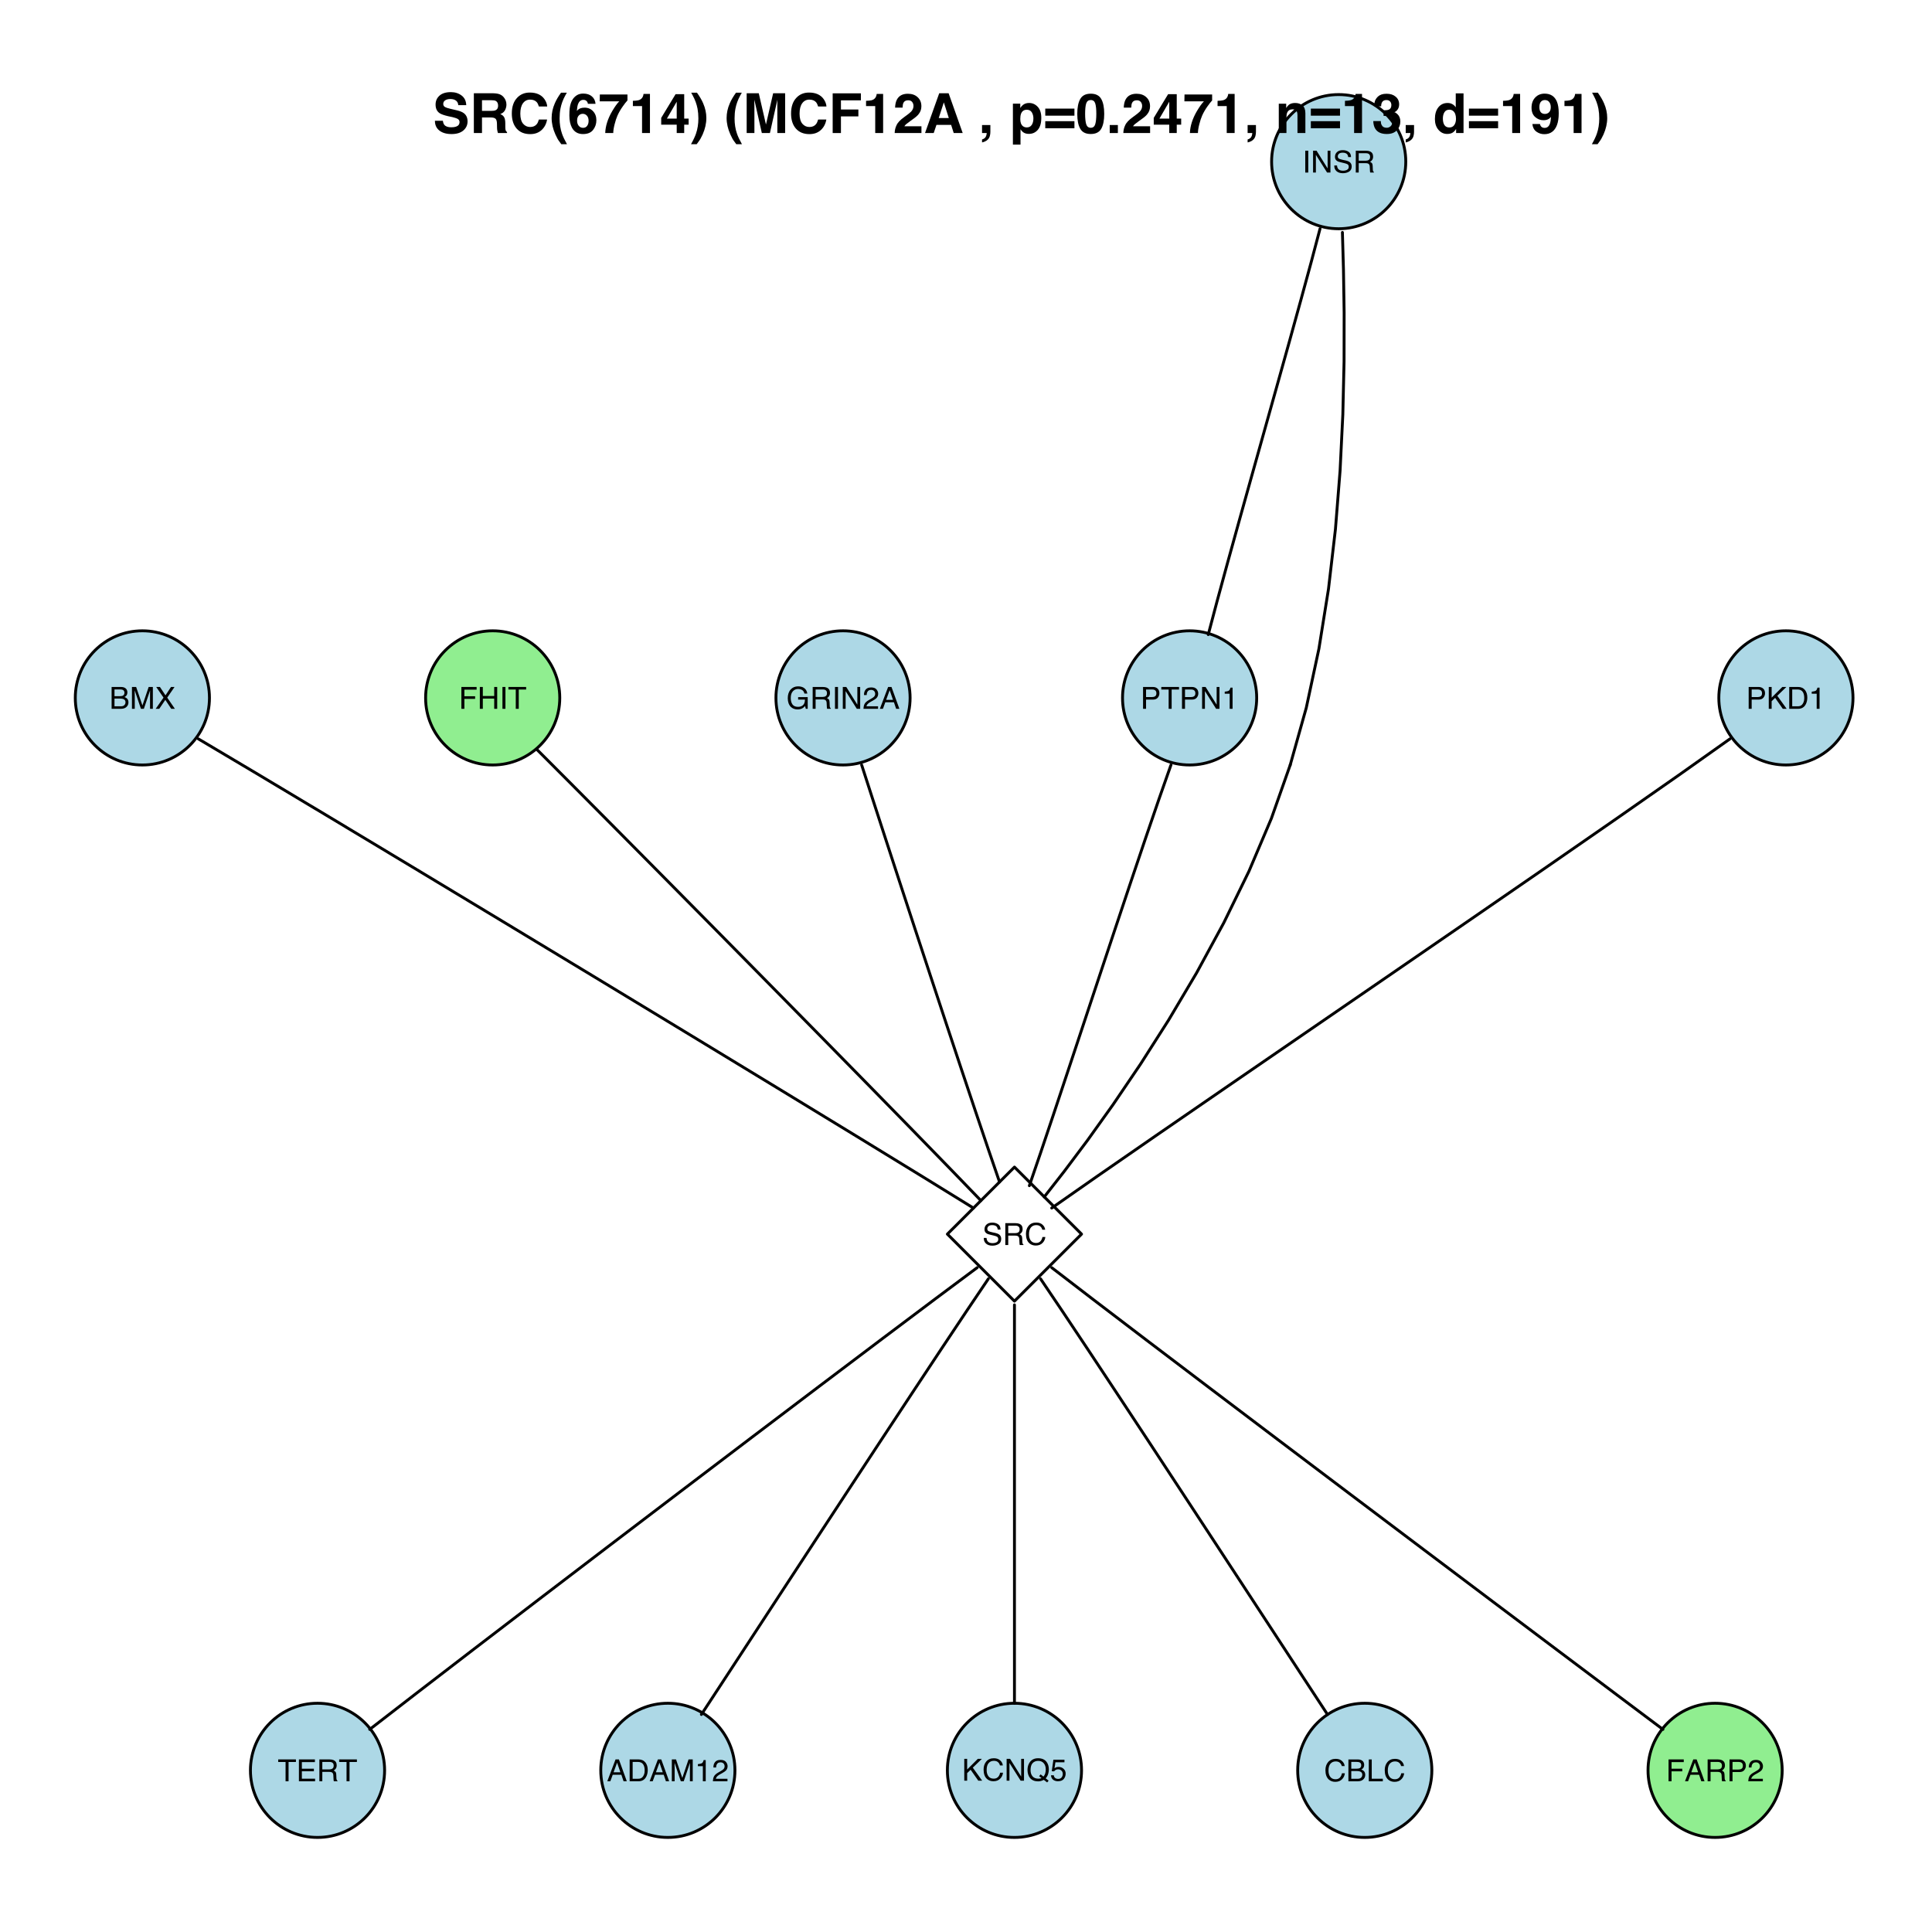 <?xml version="1.0" encoding="UTF-8"?>
<svg xmlns="http://www.w3.org/2000/svg" xmlns:xlink="http://www.w3.org/1999/xlink" width="504pt" height="504pt" viewBox="0 0 504 504" version="1.1">
<defs>
<g>
<symbol overflow="visible" id="glyph0-0">
<path style="stroke:none;" d="M 0.25 0 L 0.25 -5.703 L 4.781 -5.703 L 4.781 0 Z M 4.062 -0.719 L 4.062 -4.984 L 0.969 -4.984 L 0.969 -0.719 Z "/>
</symbol>
<symbol overflow="visible" id="glyph0-1">
<path style="stroke:none;" d="M 2.75 -3.297 C 3.07 -3.297 3.328 -3.336 3.516 -3.422 C 3.797 -3.566 3.938 -3.828 3.938 -4.203 C 3.938 -4.566 3.785 -4.816 3.484 -4.953 C 3.316 -5.023 3.062 -5.062 2.719 -5.062 L 1.344 -5.062 L 1.344 -3.297 Z M 3.016 -0.656 C 3.484 -0.656 3.816 -0.797 4.016 -1.078 C 4.148 -1.242 4.219 -1.453 4.219 -1.703 C 4.219 -2.117 4.031 -2.398 3.656 -2.547 C 3.457 -2.629 3.195 -2.672 2.875 -2.672 L 1.344 -2.672 L 1.344 -0.656 Z M 0.594 -5.703 L 3.031 -5.703 C 3.695 -5.703 4.176 -5.504 4.469 -5.109 C 4.625 -4.867 4.703 -4.598 4.703 -4.297 C 4.703 -3.93 4.602 -3.633 4.406 -3.406 C 4.301 -3.281 4.148 -3.172 3.953 -3.078 C 4.242 -2.961 4.461 -2.832 4.609 -2.688 C 4.859 -2.445 4.984 -2.109 4.984 -1.672 C 4.984 -1.297 4.867 -0.961 4.641 -0.672 C 4.297 -0.223 3.75 0 3 0 L 0.594 0 Z "/>
</symbol>
<symbol overflow="visible" id="glyph0-2">
<path style="stroke:none;" d="M 0.594 -5.703 L 1.688 -5.703 L 3.328 -0.875 L 4.953 -5.703 L 6.047 -5.703 L 6.047 0 L 5.312 0 L 5.312 -3.359 C 5.312 -3.484 5.312 -3.676 5.312 -3.938 C 5.32 -4.207 5.328 -4.5 5.328 -4.812 L 3.703 0 L 2.938 0 L 1.312 -4.812 L 1.312 -4.641 C 1.312 -4.492 1.312 -4.273 1.312 -3.984 C 1.32 -3.703 1.328 -3.492 1.328 -3.359 L 1.328 0 L 0.594 0 Z "/>
</symbol>
<symbol overflow="visible" id="glyph0-3">
<path style="stroke:none;" d="M 1.094 0 L 0.156 0 L 2.203 -2.922 L 0.297 -5.703 L 1.266 -5.703 L 2.719 -3.516 L 4.156 -5.703 L 5.078 -5.703 L 3.172 -2.922 L 5.172 0 L 4.219 0 L 2.672 -2.344 Z "/>
</symbol>
<symbol overflow="visible" id="glyph0-4">
<path style="stroke:none;" d="M 0.672 -5.703 L 4.641 -5.703 L 4.641 -5 L 1.453 -5 L 1.453 -3.281 L 4.25 -3.281 L 4.25 -2.594 L 1.453 -2.594 L 1.453 0 L 0.672 0 Z "/>
</symbol>
<symbol overflow="visible" id="glyph0-5">
<path style="stroke:none;" d="M 0.625 -5.703 L 1.406 -5.703 L 1.406 -3.344 L 4.375 -3.344 L 4.375 -5.703 L 5.156 -5.703 L 5.156 0 L 4.375 0 L 4.375 -2.672 L 1.406 -2.672 L 1.406 0 L 0.625 0 Z "/>
</symbol>
<symbol overflow="visible" id="glyph0-6">
<path style="stroke:none;" d="M 0.781 -5.703 L 1.562 -5.703 L 1.562 0 L 0.781 0 Z "/>
</symbol>
<symbol overflow="visible" id="glyph0-7">
<path style="stroke:none;" d="M 4.75 -5.703 L 4.75 -5.031 L 2.828 -5.031 L 2.828 0 L 2.047 0 L 2.047 -5.031 L 0.125 -5.031 L 0.125 -5.703 Z "/>
</symbol>
<symbol overflow="visible" id="glyph0-8">
<path style="stroke:none;" d="M 3.078 -5.859 C 3.609 -5.859 4.07 -5.754 4.469 -5.547 C 5.031 -5.242 5.375 -4.723 5.5 -3.984 L 4.734 -3.984 C 4.641 -4.398 4.445 -4.703 4.156 -4.891 C 3.863 -5.078 3.492 -5.172 3.047 -5.172 C 2.523 -5.172 2.082 -4.973 1.719 -4.578 C 1.352 -4.18 1.172 -3.594 1.172 -2.812 C 1.172 -2.133 1.316 -1.582 1.609 -1.156 C 1.91 -0.727 2.398 -0.516 3.078 -0.516 C 3.598 -0.516 4.023 -0.66 4.359 -0.953 C 4.691 -1.254 4.863 -1.738 4.875 -2.406 L 3.094 -2.406 L 3.094 -3.047 L 5.594 -3.047 L 5.594 0 L 5.094 0 L 4.906 -0.734 C 4.645 -0.441 4.414 -0.242 4.219 -0.141 C 3.875 0.055 3.441 0.156 2.922 0.156 C 2.242 0.156 1.664 -0.062 1.188 -0.5 C 0.656 -1.051 0.391 -1.805 0.391 -2.766 C 0.391 -3.723 0.645 -4.484 1.156 -5.047 C 1.656 -5.586 2.297 -5.859 3.078 -5.859 Z M 2.938 -5.859 Z "/>
</symbol>
<symbol overflow="visible" id="glyph0-9">
<path style="stroke:none;" d="M 3.266 -3.094 C 3.617 -3.094 3.898 -3.164 4.109 -3.312 C 4.328 -3.457 4.438 -3.719 4.438 -4.094 C 4.438 -4.5 4.285 -4.773 3.984 -4.922 C 3.828 -5.004 3.617 -5.047 3.359 -5.047 L 1.469 -5.047 L 1.469 -3.094 Z M 0.703 -5.703 L 3.344 -5.703 C 3.77 -5.703 4.129 -5.641 4.422 -5.516 C 4.953 -5.273 5.219 -4.828 5.219 -4.172 C 5.219 -3.828 5.145 -3.547 5 -3.328 C 4.863 -3.109 4.672 -2.93 4.422 -2.797 C 4.641 -2.711 4.805 -2.594 4.922 -2.438 C 5.035 -2.289 5.098 -2.055 5.109 -1.734 L 5.141 -0.969 C 5.141 -0.75 5.156 -0.586 5.188 -0.484 C 5.238 -0.297 5.32 -0.176 5.438 -0.125 L 5.438 0 L 4.484 0 C 4.461 -0.051 4.441 -0.113 4.422 -0.188 C 4.41 -0.27 4.398 -0.422 4.391 -0.641 L 4.344 -1.594 C 4.32 -1.969 4.18 -2.219 3.922 -2.344 C 3.773 -2.414 3.547 -2.453 3.234 -2.453 L 1.469 -2.453 L 1.469 0 L 0.703 0 Z "/>
</symbol>
<symbol overflow="visible" id="glyph0-10">
<path style="stroke:none;" d="M 0.609 -5.703 L 1.516 -5.703 L 4.406 -1.078 L 4.406 -5.703 L 5.141 -5.703 L 5.141 0 L 4.266 0 L 1.344 -4.625 L 1.344 0 L 0.609 0 Z M 2.812 -5.703 Z "/>
</symbol>
<symbol overflow="visible" id="glyph0-11">
<path style="stroke:none;" d="M 0.25 0 C 0.27 -0.477 0.363 -0.895 0.531 -1.25 C 0.707 -1.602 1.047 -1.926 1.547 -2.219 L 2.297 -2.656 C 2.629 -2.844 2.863 -3.004 3 -3.141 C 3.207 -3.359 3.312 -3.609 3.312 -3.891 C 3.312 -4.211 3.211 -4.469 3.016 -4.656 C 2.828 -4.844 2.57 -4.938 2.25 -4.938 C 1.77 -4.938 1.441 -4.754 1.266 -4.391 C 1.16 -4.203 1.102 -3.938 1.094 -3.594 L 0.391 -3.594 C 0.391 -4.07 0.477 -4.461 0.656 -4.766 C 0.957 -5.305 1.488 -5.578 2.25 -5.578 C 2.895 -5.578 3.363 -5.406 3.656 -5.062 C 3.945 -4.719 4.094 -4.336 4.094 -3.922 C 4.094 -3.473 3.938 -3.086 3.625 -2.766 C 3.438 -2.586 3.113 -2.367 2.656 -2.109 L 2.109 -1.812 C 1.859 -1.664 1.66 -1.531 1.516 -1.406 C 1.254 -1.188 1.094 -0.938 1.031 -0.656 L 4.062 -0.656 L 4.062 0 Z "/>
</symbol>
<symbol overflow="visible" id="glyph0-12">
<path style="stroke:none;" d="M 3.531 -2.344 L 2.672 -4.859 L 1.75 -2.344 Z M 2.266 -5.703 L 3.141 -5.703 L 5.203 0 L 4.359 0 L 3.781 -1.703 L 1.531 -1.703 L 0.906 0 L 0.109 0 Z M 2.656 -5.703 Z "/>
</symbol>
<symbol overflow="visible" id="glyph0-13">
<path style="stroke:none;" d="M 1.109 -1.844 C 1.129 -1.52 1.207 -1.254 1.344 -1.047 C 1.594 -0.672 2.039 -0.484 2.688 -0.484 C 2.977 -0.484 3.242 -0.523 3.484 -0.609 C 3.941 -0.766 4.172 -1.051 4.172 -1.469 C 4.172 -1.781 4.078 -2.004 3.891 -2.141 C 3.691 -2.266 3.383 -2.375 2.969 -2.469 L 2.188 -2.656 C 1.688 -2.758 1.332 -2.883 1.125 -3.031 C 0.758 -3.258 0.578 -3.613 0.578 -4.094 C 0.578 -4.602 0.754 -5.02 1.109 -5.344 C 1.461 -5.676 1.961 -5.844 2.609 -5.844 C 3.211 -5.844 3.723 -5.695 4.141 -5.406 C 4.555 -5.125 4.766 -4.664 4.766 -4.031 L 4.031 -4.031 C 4 -4.332 3.922 -4.566 3.797 -4.734 C 3.555 -5.035 3.156 -5.188 2.594 -5.188 C 2.133 -5.188 1.805 -5.086 1.609 -4.891 C 1.41 -4.703 1.312 -4.477 1.312 -4.219 C 1.312 -3.945 1.426 -3.742 1.656 -3.609 C 1.812 -3.523 2.156 -3.422 2.688 -3.297 L 3.5 -3.125 C 3.883 -3.031 4.18 -2.906 4.391 -2.75 C 4.754 -2.488 4.938 -2.102 4.938 -1.594 C 4.938 -0.969 4.703 -0.516 4.234 -0.234 C 3.773 0.035 3.242 0.172 2.641 0.172 C 1.93 0.172 1.375 -0.008 0.969 -0.375 C 0.57 -0.738 0.379 -1.227 0.391 -1.844 Z M 2.672 -5.859 Z "/>
</symbol>
<symbol overflow="visible" id="glyph0-14">
<path style="stroke:none;" d="M 0.672 -5.703 L 3.25 -5.703 C 3.75 -5.703 4.156 -5.555 4.469 -5.266 C 4.781 -4.984 4.938 -4.582 4.938 -4.062 C 4.938 -3.625 4.797 -3.238 4.516 -2.906 C 4.242 -2.57 3.82 -2.406 3.25 -2.406 L 1.453 -2.406 L 1.453 0 L 0.672 0 Z M 4.156 -4.062 C 4.156 -4.477 4 -4.766 3.688 -4.922 C 3.52 -5.004 3.285 -5.047 2.984 -5.047 L 1.453 -5.047 L 1.453 -3.062 L 2.984 -3.062 C 3.336 -3.062 3.617 -3.133 3.828 -3.281 C 4.047 -3.426 4.156 -3.688 4.156 -4.062 Z "/>
</symbol>
<symbol overflow="visible" id="glyph0-15">
<path style="stroke:none;" d="M 0.609 -5.703 L 1.359 -5.703 L 1.359 -2.922 L 4.141 -5.703 L 5.203 -5.703 L 2.828 -3.406 L 5.281 0 L 4.266 0 L 2.266 -2.859 L 1.359 -1.984 L 1.359 0 L 0.609 0 Z "/>
</symbol>
<symbol overflow="visible" id="glyph0-16">
<path style="stroke:none;" d="M 2.797 -0.656 C 3.055 -0.656 3.27 -0.68 3.438 -0.734 C 3.738 -0.836 3.984 -1.035 4.172 -1.328 C 4.328 -1.555 4.441 -1.848 4.516 -2.203 C 4.547 -2.422 4.562 -2.625 4.562 -2.812 C 4.562 -3.52 4.422 -4.066 4.141 -4.453 C 3.859 -4.848 3.406 -5.047 2.781 -5.047 L 1.422 -5.047 L 1.422 -0.656 Z M 0.641 -5.703 L 2.953 -5.703 C 3.734 -5.703 4.344 -5.426 4.781 -4.875 C 5.164 -4.363 5.359 -3.719 5.359 -2.938 C 5.359 -2.332 5.242 -1.785 5.016 -1.297 C 4.609 -0.43 3.914 0 2.938 0 L 0.641 0 Z "/>
</symbol>
<symbol overflow="visible" id="glyph0-17">
<path style="stroke:none;" d="M 0.766 -3.938 L 0.766 -4.469 C 1.266 -4.52 1.613 -4.602 1.812 -4.719 C 2.008 -4.832 2.16 -5.102 2.266 -5.531 L 2.812 -5.531 L 2.812 0 L 2.062 0 L 2.062 -3.938 Z "/>
</symbol>
<symbol overflow="visible" id="glyph0-18">
<path style="stroke:none;" d="M 3.016 -5.859 C 3.734 -5.859 4.289 -5.664 4.688 -5.281 C 5.094 -4.906 5.316 -4.473 5.359 -3.984 L 4.609 -3.984 C 4.516 -4.359 4.336 -4.648 4.078 -4.859 C 3.828 -5.078 3.473 -5.188 3.016 -5.188 C 2.453 -5.188 2 -4.988 1.656 -4.594 C 1.312 -4.195 1.141 -3.594 1.141 -2.781 C 1.141 -2.113 1.297 -1.57 1.609 -1.156 C 1.922 -0.738 2.383 -0.531 3 -0.531 C 3.57 -0.531 4.004 -0.75 4.297 -1.188 C 4.461 -1.414 4.582 -1.719 4.656 -2.094 L 5.406 -2.094 C 5.344 -1.5 5.117 -1 4.734 -0.594 C 4.285 -0.102 3.676 0.141 2.906 0.141 C 2.25 0.141 1.691 -0.055 1.234 -0.453 C 0.641 -0.984 0.344 -1.801 0.344 -2.906 C 0.344 -3.75 0.566 -4.441 1.016 -4.984 C 1.492 -5.566 2.16 -5.859 3.016 -5.859 Z M 2.859 -5.859 Z "/>
</symbol>
<symbol overflow="visible" id="glyph0-19">
<path style="stroke:none;" d="M 0.672 -5.703 L 4.844 -5.703 L 4.844 -5 L 1.438 -5 L 1.438 -3.281 L 4.578 -3.281 L 4.578 -2.609 L 1.438 -2.609 L 1.438 -0.672 L 4.891 -0.672 L 4.891 0 L 0.672 0 Z M 2.781 -5.703 Z "/>
</symbol>
<symbol overflow="visible" id="glyph0-20">
<path style="stroke:none;" d="M 5.828 -0.016 L 5.438 0.453 L 4.562 -0.219 C 4.344 -0.102 4.109 -0.008 3.859 0.062 C 3.617 0.133 3.352 0.172 3.062 0.172 C 2.176 0.172 1.477 -0.117 0.969 -0.703 C 0.531 -1.266 0.312 -1.973 0.312 -2.828 C 0.312 -3.598 0.504 -4.254 0.891 -4.797 C 1.379 -5.504 2.102 -5.859 3.062 -5.859 C 4.07 -5.859 4.816 -5.535 5.297 -4.891 C 5.68 -4.379 5.875 -3.734 5.875 -2.953 C 5.875 -2.586 5.828 -2.234 5.734 -1.891 C 5.598 -1.367 5.367 -0.945 5.047 -0.625 Z M 3.156 -0.531 C 3.312 -0.531 3.457 -0.539 3.594 -0.562 C 3.738 -0.582 3.863 -0.625 3.969 -0.688 L 3.344 -1.172 L 3.734 -1.656 L 4.469 -1.078 C 4.707 -1.348 4.867 -1.648 4.953 -1.984 C 5.035 -2.316 5.078 -2.633 5.078 -2.938 C 5.078 -3.613 4.898 -4.156 4.547 -4.562 C 4.203 -4.969 3.723 -5.172 3.109 -5.172 C 2.492 -5.172 2.004 -4.973 1.641 -4.578 C 1.285 -4.191 1.109 -3.586 1.109 -2.766 C 1.109 -2.086 1.281 -1.547 1.625 -1.141 C 1.969 -0.734 2.477 -0.531 3.156 -0.531 Z "/>
</symbol>
<symbol overflow="visible" id="glyph0-21">
<path style="stroke:none;" d="M 0.984 -1.422 C 1.023 -1.016 1.207 -0.738 1.531 -0.594 C 1.695 -0.508 1.891 -0.469 2.109 -0.469 C 2.523 -0.469 2.832 -0.598 3.031 -0.859 C 3.227 -1.129 3.328 -1.426 3.328 -1.75 C 3.328 -2.133 3.207 -2.43 2.969 -2.641 C 2.738 -2.859 2.457 -2.969 2.125 -2.969 C 1.883 -2.969 1.676 -2.922 1.5 -2.828 C 1.332 -2.734 1.188 -2.602 1.062 -2.438 L 0.453 -2.469 L 0.875 -5.469 L 3.766 -5.469 L 3.766 -4.797 L 1.406 -4.797 L 1.172 -3.25 C 1.297 -3.344 1.414 -3.414 1.531 -3.469 C 1.738 -3.551 1.977 -3.594 2.25 -3.594 C 2.758 -3.594 3.191 -3.426 3.547 -3.094 C 3.898 -2.77 4.078 -2.359 4.078 -1.859 C 4.078 -1.328 3.914 -0.859 3.594 -0.453 C 3.27 -0.055 2.754 0.141 2.047 0.141 C 1.586 0.141 1.18 0.016 0.828 -0.234 C 0.484 -0.492 0.289 -0.891 0.25 -1.422 Z "/>
</symbol>
<symbol overflow="visible" id="glyph0-22">
<path style="stroke:none;" d="M 0.609 -5.703 L 1.375 -5.703 L 1.375 -0.672 L 4.266 -0.672 L 4.266 0 L 0.609 0 Z "/>
</symbol>
<symbol overflow="visible" id="glyph1-0">
<path style="stroke:none;" d="M 1.078 0 L 1.078 -10.375 L 9.438 -10.375 L 9.438 0 Z M 8.141 -1.297 L 8.141 -9.078 L 2.375 -9.078 L 2.375 -1.297 Z "/>
</symbol>
<symbol overflow="visible" id="glyph1-1">
<path style="stroke:none;" d="M 2.672 -3.203 C 2.734 -2.723 2.859 -2.367 3.047 -2.141 C 3.398 -1.711 4.004 -1.5 4.859 -1.5 C 5.367 -1.5 5.785 -1.555 6.109 -1.672 C 6.711 -1.879 7.016 -2.281 7.016 -2.875 C 7.016 -3.219 6.863 -3.484 6.562 -3.672 C 6.258 -3.848 5.789 -4.008 5.156 -4.156 L 4.047 -4.391 C 2.973 -4.641 2.227 -4.906 1.812 -5.188 C 1.113 -5.664 0.766 -6.414 0.766 -7.438 C 0.766 -8.363 1.102 -9.133 1.781 -9.75 C 2.457 -10.363 3.445 -10.672 4.75 -10.672 C 5.844 -10.672 6.773 -10.379 7.547 -9.797 C 8.316 -9.223 8.723 -8.383 8.766 -7.281 L 6.688 -7.281 C 6.645 -7.906 6.367 -8.348 5.859 -8.609 C 5.523 -8.785 5.109 -8.875 4.609 -8.875 C 4.047 -8.875 3.598 -8.758 3.266 -8.531 C 2.93 -8.301 2.766 -7.988 2.766 -7.594 C 2.766 -7.219 2.93 -6.941 3.266 -6.766 C 3.473 -6.641 3.922 -6.492 4.609 -6.328 L 6.406 -5.906 C 7.188 -5.719 7.773 -5.469 8.172 -5.156 C 8.797 -4.664 9.109 -3.957 9.109 -3.031 C 9.109 -2.082 8.742 -1.297 8.016 -0.672 C 7.285 -0.047 6.258 0.266 4.938 0.266 C 3.594 0.266 2.531 -0.039 1.75 -0.656 C 0.977 -1.27 0.594 -2.117 0.594 -3.203 Z M 4.766 -10.688 Z "/>
</symbol>
<symbol overflow="visible" id="glyph1-2">
<path style="stroke:none;" d="M 3.266 -8.562 L 3.266 -5.781 L 5.719 -5.781 C 6.207 -5.781 6.57 -5.836 6.812 -5.953 C 7.25 -6.148 7.469 -6.539 7.469 -7.125 C 7.469 -7.75 7.258 -8.172 6.844 -8.391 C 6.602 -8.504 6.25 -8.562 5.781 -8.562 Z M 6.234 -10.375 C 6.961 -10.352 7.52 -10.258 7.906 -10.094 C 8.301 -9.938 8.633 -9.695 8.906 -9.375 C 9.133 -9.113 9.312 -8.82 9.438 -8.5 C 9.57 -8.188 9.641 -7.828 9.641 -7.422 C 9.641 -6.922 9.516 -6.43 9.266 -5.953 C 9.016 -5.484 8.602 -5.148 8.031 -4.953 C 8.508 -4.754 8.848 -4.477 9.047 -4.125 C 9.242 -3.781 9.344 -3.242 9.344 -2.516 L 9.344 -1.812 C 9.344 -1.344 9.363 -1.02 9.406 -0.844 C 9.457 -0.582 9.586 -0.391 9.797 -0.266 L 9.797 0 L 7.422 0 C 7.348 -0.227 7.301 -0.414 7.281 -0.562 C 7.219 -0.844 7.188 -1.141 7.188 -1.453 L 7.172 -2.406 C 7.16 -3.07 7.035 -3.516 6.797 -3.734 C 6.566 -3.953 6.133 -4.062 5.5 -4.062 L 3.266 -4.062 L 3.266 0 L 1.141 0 L 1.141 -10.375 Z "/>
</symbol>
<symbol overflow="visible" id="glyph1-3">
<path style="stroke:none;" d="M 0.641 -5.094 C 0.641 -6.906 1.129 -8.301 2.109 -9.281 C 2.953 -10.133 4.023 -10.562 5.328 -10.562 C 7.066 -10.562 8.344 -9.988 9.156 -8.844 C 9.594 -8.207 9.832 -7.566 9.875 -6.922 L 7.703 -6.922 C 7.555 -7.41 7.375 -7.785 7.156 -8.047 C 6.758 -8.492 6.176 -8.719 5.406 -8.719 C 4.625 -8.719 4.004 -8.398 3.547 -7.766 C 3.086 -7.129 2.859 -6.227 2.859 -5.062 C 2.859 -3.895 3.098 -3.02 3.578 -2.438 C 4.066 -1.863 4.68 -1.578 5.422 -1.578 C 6.18 -1.578 6.758 -1.828 7.156 -2.328 C 7.375 -2.598 7.555 -3 7.703 -3.531 L 9.844 -3.531 C 9.656 -2.406 9.176 -1.488 8.406 -0.781 C 7.633 -0.07 6.645 0.281 5.438 0.281 C 3.945 0.281 2.773 -0.191 1.922 -1.141 C 1.066 -2.109 0.641 -3.426 0.641 -5.094 Z M 5.266 -10.688 Z "/>
</symbol>
<symbol overflow="visible" id="glyph1-4">
<path style="stroke:none;" d="M 1.453 -7.75 C 1.816 -8.613 2.359 -9.539 3.078 -10.531 L 4.594 -10.531 L 4.156 -9.75 C 3.562 -8.664 3.148 -7.531 2.922 -6.344 C 2.773 -5.562 2.703 -4.711 2.703 -3.797 C 2.703 -2.359 2.91 -1.039 3.328 0.156 C 3.566 0.875 4 1.789 4.625 2.906 L 3.141 2.906 L 2.641 2.219 C 2.316 1.812 1.973 1.195 1.609 0.375 C 0.953 -1.082 0.625 -2.516 0.625 -3.922 C 0.625 -5.211 0.898 -6.488 1.453 -7.75 Z "/>
</symbol>
<symbol overflow="visible" id="glyph1-5">
<path style="stroke:none;" d="M 2.469 -3.234 C 2.469 -2.68 2.613 -2.227 2.906 -1.875 C 3.195 -1.531 3.57 -1.359 4.031 -1.359 C 4.477 -1.359 4.828 -1.523 5.078 -1.859 C 5.336 -2.203 5.469 -2.641 5.469 -3.172 C 5.469 -3.766 5.32 -4.219 5.031 -4.531 C 4.738 -4.852 4.379 -5.016 3.953 -5.016 C 3.617 -5.016 3.316 -4.91 3.047 -4.703 C 2.66 -4.398 2.469 -3.91 2.469 -3.234 Z M 5.281 -7.625 C 5.281 -7.789 5.219 -7.973 5.094 -8.172 C 4.875 -8.492 4.547 -8.656 4.109 -8.656 C 3.461 -8.656 3 -8.289 2.719 -7.562 C 2.57 -7.156 2.469 -6.555 2.406 -5.766 C 2.656 -6.066 2.941 -6.285 3.266 -6.422 C 3.598 -6.555 3.977 -6.625 4.406 -6.625 C 5.312 -6.625 6.051 -6.316 6.625 -5.703 C 7.207 -5.086 7.5 -4.301 7.5 -3.344 C 7.5 -2.383 7.211 -1.539 6.641 -0.812 C 6.078 -0.094 5.195 0.266 4 0.266 C 2.719 0.266 1.77 -0.27 1.156 -1.344 C 0.688 -2.188 0.453 -3.27 0.453 -4.594 C 0.453 -5.375 0.484 -6.008 0.547 -6.5 C 0.66 -7.363 0.891 -8.082 1.234 -8.656 C 1.523 -9.145 1.906 -9.539 2.375 -9.844 C 2.844 -10.145 3.406 -10.297 4.062 -10.297 C 5.008 -10.297 5.766 -10.051 6.328 -9.562 C 6.891 -9.082 7.207 -8.438 7.281 -7.625 Z "/>
</symbol>
<symbol overflow="visible" id="glyph1-6">
<path style="stroke:none;" d="M 7.594 -8.5 C 7.289 -8.195 6.875 -7.664 6.344 -6.906 C 5.812 -6.156 5.363 -5.379 5 -4.578 C 4.719 -3.941 4.461 -3.164 4.234 -2.25 C 4.004 -1.332 3.891 -0.582 3.891 0 L 1.797 0 C 1.859 -1.832 2.461 -3.734 3.609 -5.703 C 4.336 -6.93 4.953 -7.785 5.453 -8.266 L 0.359 -8.266 L 0.391 -10.062 L 7.594 -10.062 Z "/>
</symbol>
<symbol overflow="visible" id="glyph1-7">
<path style="stroke:none;" d="M 1 -7.031 L 1 -8.406 C 1.633 -8.426 2.078 -8.469 2.328 -8.531 C 2.734 -8.613 3.062 -8.789 3.312 -9.062 C 3.488 -9.238 3.617 -9.484 3.703 -9.797 C 3.754 -9.973 3.781 -10.109 3.781 -10.203 L 5.453 -10.203 L 5.453 0 L 3.391 0 L 3.391 -7.031 Z "/>
</symbol>
<symbol overflow="visible" id="glyph1-8">
<path style="stroke:none;" d="M 7.531 -2.188 L 6.375 -2.188 L 6.375 0 L 4.422 0 L 4.422 -2.188 L 0.375 -2.188 L 0.375 -3.953 L 4.125 -10.141 L 6.375 -10.141 L 6.375 -3.766 L 7.531 -3.766 Z M 4.422 -3.766 L 4.422 -8.172 L 1.859 -3.766 Z "/>
</symbol>
<symbol overflow="visible" id="glyph1-9">
<path style="stroke:none;" d="M 1.688 -10.531 C 2.406 -9.539 2.945 -8.613 3.312 -7.75 C 3.863 -6.488 4.141 -5.211 4.141 -3.922 C 4.141 -2.516 3.816 -1.082 3.172 0.375 C 2.797 1.195 2.445 1.812 2.125 2.219 L 1.625 2.906 L 0.141 2.906 C 0.766 1.789 1.195 0.875 1.438 0.156 C 1.852 -1.039 2.062 -2.359 2.062 -3.797 C 2.062 -4.711 1.988 -5.562 1.844 -6.344 C 1.613 -7.531 1.203 -8.664 0.609 -9.75 L 0.188 -10.531 Z "/>
</symbol>
<symbol overflow="visible" id="glyph1-10">
<path style="stroke:none;" d=""/>
</symbol>
<symbol overflow="visible" id="glyph1-11">
<path style="stroke:none;" d="M 7.969 -10.375 L 11.094 -10.375 L 11.094 0 L 9.062 0 L 9.062 -7.016 C 9.062 -7.211 9.062 -7.492 9.062 -7.859 C 9.07 -8.223 9.078 -8.504 9.078 -8.703 L 7.125 0 L 5.016 0 L 3.062 -8.703 C 3.062 -8.504 3.062 -8.223 3.062 -7.859 C 3.07 -7.492 3.078 -7.211 3.078 -7.016 L 3.078 0 L 1.062 0 L 1.062 -10.375 L 4.219 -10.375 L 6.094 -2.219 Z "/>
</symbol>
<symbol overflow="visible" id="glyph1-12">
<path style="stroke:none;" d="M 1.094 -10.359 L 8.453 -10.359 L 8.453 -8.531 L 3.25 -8.531 L 3.25 -6.141 L 7.797 -6.141 L 7.797 -4.344 L 3.25 -4.344 L 3.25 0 L 1.094 0 Z "/>
</symbol>
<symbol overflow="visible" id="glyph1-13">
<path style="stroke:none;" d="M 0.453 0 C 0.473 -0.727 0.629 -1.395 0.922 -2 C 1.203 -2.688 1.879 -3.41 2.953 -4.172 C 3.867 -4.828 4.461 -5.297 4.734 -5.578 C 5.148 -6.023 5.359 -6.516 5.359 -7.047 C 5.359 -7.484 5.238 -7.844 5 -8.125 C 4.77 -8.406 4.43 -8.547 3.984 -8.547 C 3.367 -8.547 2.953 -8.32 2.734 -7.875 C 2.609 -7.613 2.535 -7.195 2.516 -6.625 L 0.562 -6.625 C 0.594 -7.488 0.75 -8.188 1.031 -8.719 C 1.57 -9.738 2.523 -10.25 3.891 -10.25 C 4.961 -10.25 5.816 -9.945 6.453 -9.344 C 7.098 -8.75 7.422 -7.961 7.422 -6.984 C 7.422 -6.223 7.191 -5.551 6.734 -4.969 C 6.441 -4.57 5.957 -4.141 5.281 -3.672 L 4.484 -3.094 C 3.984 -2.738 3.641 -2.477 3.453 -2.312 C 3.266 -2.156 3.109 -1.973 2.984 -1.766 L 7.438 -1.766 L 7.438 0 Z "/>
</symbol>
<symbol overflow="visible" id="glyph1-14">
<path style="stroke:none;" d="M 3.938 -3.922 L 6.562 -3.922 L 5.266 -8 Z M 4.062 -10.375 L 6.516 -10.375 L 10.188 0 L 7.844 0 L 7.172 -2.125 L 3.344 -2.125 L 2.625 0 L 0.359 0 Z M 5.281 -10.375 Z "/>
</symbol>
<symbol overflow="visible" id="glyph1-15">
<path style="stroke:none;" d="M 0.828 1.672 C 1.234 1.555 1.531 1.363 1.719 1.094 C 1.906 0.832 2.016 0.469 2.047 0 L 0.828 0 L 0.828 -2.094 L 3 -2.094 L 3 -0.281 C 3 0.039 2.957 0.375 2.875 0.719 C 2.789 1.062 2.633 1.363 2.406 1.625 C 2.156 1.895 1.859 2.098 1.516 2.234 C 1.18 2.367 0.953 2.438 0.828 2.438 Z "/>
</symbol>
<symbol overflow="visible" id="glyph1-16">
<path style="stroke:none;" d="M 6.219 -3.828 C 6.219 -4.422 6.082 -4.941 5.812 -5.391 C 5.539 -5.848 5.102 -6.078 4.5 -6.078 C 3.77 -6.078 3.27 -5.734 3 -5.047 C 2.863 -4.68 2.797 -4.219 2.797 -3.656 C 2.797 -2.77 3.031 -2.145 3.5 -1.781 C 3.781 -1.57 4.113 -1.469 4.5 -1.469 C 5.062 -1.469 5.488 -1.68 5.781 -2.109 C 6.07 -2.535 6.219 -3.109 6.219 -3.828 Z M 5.078 -7.844 C 5.973 -7.844 6.727 -7.508 7.344 -6.844 C 7.969 -6.188 8.281 -5.219 8.281 -3.938 C 8.281 -2.582 7.977 -1.551 7.375 -0.844 C 6.77 -0.133 5.988 0.219 5.031 0.219 C 4.414 0.219 3.91 0.066 3.516 -0.234 C 3.285 -0.41 3.066 -0.66 2.859 -0.984 L 2.859 3.016 L 0.875 3.016 L 0.875 -7.672 L 2.797 -7.672 L 2.797 -6.531 C 3.016 -6.863 3.242 -7.129 3.484 -7.328 C 3.93 -7.672 4.461 -7.844 5.078 -7.844 Z "/>
</symbol>
<symbol overflow="visible" id="glyph1-17">
<path style="stroke:none;" d="M 8.125 -6.375 L 8.125 -4.531 L 0.516 -4.531 L 0.516 -6.375 Z M 8.125 -3.094 L 8.125 -1.25 L 0.516 -1.25 L 0.516 -3.094 Z "/>
</symbol>
<symbol overflow="visible" id="glyph1-18">
<path style="stroke:none;" d="M 2.5 -5 C 2.5 -3.832 2.594 -2.938 2.781 -2.312 C 2.977 -1.688 3.375 -1.375 3.969 -1.375 C 4.562 -1.375 4.953 -1.688 5.141 -2.312 C 5.328 -2.938 5.422 -3.832 5.422 -5 C 5.422 -6.227 5.328 -7.133 5.141 -7.719 C 4.953 -8.312 4.562 -8.609 3.969 -8.609 C 3.375 -8.609 2.977 -8.312 2.781 -7.719 C 2.594 -7.133 2.5 -6.227 2.5 -5 Z M 3.969 -10.266 C 5.27 -10.266 6.18 -9.805 6.703 -8.891 C 7.223 -7.984 7.484 -6.688 7.484 -5 C 7.484 -3.312 7.223 -2.016 6.703 -1.109 C 6.18 -0.203 5.27 0.25 3.969 0.25 C 2.664 0.25 1.754 -0.203 1.234 -1.109 C 0.711 -2.016 0.453 -3.312 0.453 -5 C 0.453 -6.688 0.711 -7.984 1.234 -8.891 C 1.754 -9.805 2.664 -10.266 3.969 -10.266 Z "/>
</symbol>
<symbol overflow="visible" id="glyph1-19">
<path style="stroke:none;" d="M 0.906 -2.094 L 3.031 -2.094 L 3.031 0 L 0.906 0 Z "/>
</symbol>
<symbol overflow="visible" id="glyph1-20">
<path style="stroke:none;" d="M 5.188 -7.844 C 5.977 -7.844 6.625 -7.633 7.125 -7.219 C 7.633 -6.812 7.891 -6.125 7.891 -5.156 L 7.891 0 L 5.828 0 L 5.828 -4.656 C 5.828 -5.062 5.773 -5.375 5.672 -5.594 C 5.473 -5.988 5.098 -6.188 4.547 -6.188 C 3.867 -6.188 3.398 -5.895 3.141 -5.312 C 3.016 -5.008 2.953 -4.625 2.953 -4.156 L 2.953 0 L 0.953 0 L 0.953 -7.656 L 2.891 -7.656 L 2.891 -6.531 C 3.141 -6.926 3.379 -7.211 3.609 -7.391 C 4.023 -7.691 4.551 -7.844 5.188 -7.844 Z M 4.453 -7.875 Z "/>
</symbol>
<symbol overflow="visible" id="glyph1-21">
<path style="stroke:none;" d="M 2.344 -3.125 C 2.344 -2.719 2.41 -2.383 2.547 -2.125 C 2.785 -1.625 3.227 -1.375 3.875 -1.375 C 4.27 -1.375 4.613 -1.508 4.906 -1.781 C 5.195 -2.051 5.344 -2.441 5.344 -2.953 C 5.344 -3.617 5.07 -4.066 4.531 -4.297 C 4.219 -4.422 3.727 -4.484 3.062 -4.484 L 3.062 -5.922 C 3.719 -5.93 4.176 -5.992 4.438 -6.109 C 4.875 -6.305 5.094 -6.703 5.094 -7.297 C 5.094 -7.691 4.977 -8.008 4.75 -8.25 C 4.531 -8.488 4.211 -8.609 3.797 -8.609 C 3.328 -8.609 2.977 -8.457 2.75 -8.156 C 2.531 -7.863 2.426 -7.469 2.438 -6.969 L 0.562 -6.969 C 0.582 -7.469 0.672 -7.945 0.828 -8.406 C 0.984 -8.801 1.238 -9.172 1.594 -9.516 C 1.852 -9.754 2.164 -9.938 2.531 -10.062 C 2.895 -10.188 3.336 -10.25 3.859 -10.25 C 4.836 -10.25 5.625 -9.992 6.219 -9.484 C 6.82 -8.984 7.125 -8.312 7.125 -7.469 C 7.125 -6.863 6.941 -6.352 6.578 -5.938 C 6.359 -5.688 6.125 -5.516 5.875 -5.422 C 6.062 -5.422 6.328 -5.258 6.672 -4.938 C 7.18 -4.469 7.438 -3.82 7.438 -3 C 7.438 -2.133 7.133 -1.375 6.531 -0.719 C 5.938 -0.07 5.055 0.25 3.891 0.25 C 2.441 0.25 1.438 -0.219 0.875 -1.156 C 0.57 -1.656 0.406 -2.312 0.375 -3.125 Z "/>
</symbol>
<symbol overflow="visible" id="glyph1-22">
<path style="stroke:none;" d="M 3.766 -7.844 C 4.223 -7.844 4.633 -7.738 5 -7.531 C 5.363 -7.332 5.656 -7.055 5.875 -6.703 L 5.875 -10.359 L 7.906 -10.359 L 7.906 0 L 5.969 0 L 5.969 -1.062 C 5.676 -0.602 5.348 -0.27 4.984 -0.062 C 4.617 0.133 4.164 0.234 3.625 0.234 C 2.727 0.234 1.973 -0.125 1.359 -0.844 C 0.742 -1.57 0.438 -2.504 0.438 -3.641 C 0.438 -4.941 0.738 -5.969 1.344 -6.719 C 1.945 -7.469 2.754 -7.844 3.766 -7.844 Z M 4.203 -1.453 C 4.766 -1.453 5.191 -1.66 5.484 -2.078 C 5.785 -2.504 5.938 -3.051 5.938 -3.719 C 5.938 -4.656 5.695 -5.328 5.219 -5.734 C 4.938 -5.973 4.602 -6.094 4.219 -6.094 C 3.625 -6.094 3.191 -5.867 2.922 -5.422 C 2.648 -4.984 2.516 -4.438 2.516 -3.781 C 2.516 -3.07 2.648 -2.504 2.922 -2.078 C 3.203 -1.66 3.629 -1.453 4.203 -1.453 Z "/>
</symbol>
<symbol overflow="visible" id="glyph1-23">
<path style="stroke:none;" d="M 0.422 -6.609 C 0.422 -7.703 0.738 -8.586 1.375 -9.266 C 2.008 -9.941 2.828 -10.281 3.828 -10.281 C 5.379 -10.281 6.445 -9.594 7.031 -8.219 C 7.352 -7.445 7.516 -6.426 7.516 -5.156 C 7.516 -3.914 7.359 -2.883 7.047 -2.062 C 6.441 -0.488 5.344 0.297 3.75 0.297 C 2.977 0.297 2.285 0.07 1.672 -0.375 C 1.066 -0.832 0.723 -1.492 0.641 -2.359 L 2.625 -2.359 C 2.676 -2.055 2.801 -1.812 3 -1.625 C 3.207 -1.438 3.484 -1.344 3.828 -1.344 C 4.492 -1.344 4.957 -1.711 5.219 -2.453 C 5.363 -2.848 5.457 -3.438 5.5 -4.219 C 5.312 -3.988 5.117 -3.812 4.922 -3.688 C 4.547 -3.457 4.082 -3.344 3.531 -3.344 C 2.719 -3.344 1.992 -3.625 1.359 -4.188 C 0.734 -4.75 0.422 -5.555 0.422 -6.609 Z M 3.969 -4.984 C 4.238 -4.984 4.5 -5.062 4.75 -5.219 C 5.207 -5.508 5.438 -6.016 5.438 -6.734 C 5.438 -7.305 5.301 -7.758 5.031 -8.094 C 4.758 -8.438 4.391 -8.609 3.922 -8.609 C 3.578 -8.609 3.281 -8.516 3.031 -8.328 C 2.656 -8.023 2.469 -7.516 2.469 -6.797 C 2.469 -6.191 2.586 -5.738 2.828 -5.438 C 3.078 -5.133 3.457 -4.984 3.969 -4.984 Z "/>
</symbol>
</g>
</defs>
<g id="surface23638">
<rect x="0" y="0" width="504" height="504" style="fill:rgb(100%,100%,100%);fill-opacity:1;stroke:none;"/>
<path style="fill-rule:nonzero;fill:rgb(67.843%,84.706%,90.196%);fill-opacity:1;stroke-width:0.75;stroke-linecap:round;stroke-linejoin:round;stroke:rgb(0%,0%,0%);stroke-opacity:1;stroke-miterlimit:10;" d="M 54.641 182.059 C 54.641 191.723 46.805 199.559 37.141 199.559 C 27.473 199.559 19.641 191.723 19.641 182.059 C 19.641 172.391 27.473 164.559 37.141 164.559 C 46.805 164.559 54.641 172.391 54.641 182.059 "/>
<path style="fill-rule:nonzero;fill:rgb(56.471%,93.333%,56.471%);fill-opacity:1;stroke-width:0.75;stroke-linecap:round;stroke-linejoin:round;stroke:rgb(0%,0%,0%);stroke-opacity:1;stroke-miterlimit:10;" d="M 146.027 182.059 C 146.027 191.723 138.191 199.559 128.527 199.559 C 118.863 199.559 111.027 191.723 111.027 182.059 C 111.027 172.391 118.863 164.559 128.527 164.559 C 138.191 164.559 146.027 172.391 146.027 182.059 "/>
<path style="fill-rule:nonzero;fill:rgb(67.843%,84.706%,90.196%);fill-opacity:1;stroke-width:0.75;stroke-linecap:round;stroke-linejoin:round;stroke:rgb(0%,0%,0%);stroke-opacity:1;stroke-miterlimit:10;" d="M 237.418 182.059 C 237.418 191.723 229.582 199.559 219.918 199.559 C 210.25 199.559 202.418 191.723 202.418 182.059 C 202.418 172.391 210.25 164.559 219.918 164.559 C 229.582 164.559 237.418 172.391 237.418 182.059 "/>
<path style="fill-rule:nonzero;fill:rgb(67.843%,84.706%,90.196%);fill-opacity:1;stroke-width:0.75;stroke-linecap:round;stroke-linejoin:round;stroke:rgb(0%,0%,0%);stroke-opacity:1;stroke-miterlimit:10;" d="M 366.723 42.172 C 366.723 51.836 358.887 59.672 349.223 59.672 C 339.559 59.672 331.723 51.836 331.723 42.172 C 331.723 32.508 339.559 24.672 349.223 24.672 C 358.887 24.672 366.723 32.508 366.723 42.172 "/>
<path style="fill-rule:nonzero;fill:rgb(67.843%,84.706%,90.196%);fill-opacity:1;stroke-width:0.75;stroke-linecap:round;stroke-linejoin:round;stroke:rgb(0%,0%,0%);stroke-opacity:1;stroke-miterlimit:10;" d="M 483.391 182.059 C 483.391 191.723 475.555 199.559 465.891 199.559 C 456.223 199.559 448.391 191.723 448.391 182.059 C 448.391 172.391 456.223 164.559 465.891 164.559 C 475.555 164.559 483.391 172.391 483.391 182.059 "/>
<path style="fill-rule:nonzero;fill:rgb(67.843%,84.706%,90.196%);fill-opacity:1;stroke-width:0.75;stroke-linecap:round;stroke-linejoin:round;stroke:rgb(0%,0%,0%);stroke-opacity:1;stroke-miterlimit:10;" d="M 327.832 182.059 C 327.832 191.723 320 199.559 310.332 199.559 C 300.668 199.559 292.832 191.723 292.832 182.059 C 292.832 172.391 300.668 164.559 310.332 164.559 C 320 164.559 327.832 172.391 327.832 182.059 "/>
<path style="fill-rule:nonzero;fill:rgb(67.843%,84.706%,90.196%);fill-opacity:1;stroke-width:0.75;stroke-linecap:round;stroke-linejoin:round;stroke:rgb(0%,0%,0%);stroke-opacity:1;stroke-miterlimit:10;" d="M 100.332 461.828 C 100.332 471.492 92.5 479.328 82.832 479.328 C 73.168 479.328 65.332 471.492 65.332 461.828 C 65.332 452.164 73.168 444.328 82.832 444.328 C 92.5 444.328 100.332 452.164 100.332 461.828 "/>
<path style="fill-rule:nonzero;fill:rgb(67.843%,84.706%,90.196%);fill-opacity:1;stroke-width:0.75;stroke-linecap:round;stroke-linejoin:round;stroke:rgb(0%,0%,0%);stroke-opacity:1;stroke-miterlimit:10;" d="M 191.723 461.828 C 191.723 471.492 183.887 479.328 174.223 479.328 C 164.559 479.328 156.723 471.492 156.723 461.828 C 156.723 452.164 164.559 444.328 174.223 444.328 C 183.887 444.328 191.723 452.164 191.723 461.828 "/>
<path style="fill-rule:nonzero;fill:rgb(67.843%,84.706%,90.196%);fill-opacity:1;stroke-width:0.75;stroke-linecap:round;stroke-linejoin:round;stroke:rgb(0%,0%,0%);stroke-opacity:1;stroke-miterlimit:10;" d="M 282.141 461.828 C 282.141 471.492 274.305 479.328 264.641 479.328 C 254.973 479.328 247.141 471.492 247.141 461.828 C 247.141 452.164 254.973 444.328 264.641 444.328 C 274.305 444.328 282.141 452.164 282.141 461.828 "/>
<path style="fill-rule:nonzero;fill:rgb(67.843%,84.706%,90.196%);fill-opacity:1;stroke-width:0.75;stroke-linecap:round;stroke-linejoin:round;stroke:rgb(0%,0%,0%);stroke-opacity:1;stroke-miterlimit:10;" d="M 373.527 461.828 C 373.527 471.492 365.691 479.328 356.027 479.328 C 346.363 479.328 338.527 471.492 338.527 461.828 C 338.527 452.164 346.363 444.328 356.027 444.328 C 365.691 444.328 373.527 452.164 373.527 461.828 "/>
<path style="fill-rule:nonzero;fill:rgb(56.471%,93.333%,56.471%);fill-opacity:1;stroke-width:0.75;stroke-linecap:round;stroke-linejoin:round;stroke:rgb(0%,0%,0%);stroke-opacity:1;stroke-miterlimit:10;" d="M 464.918 461.828 C 464.918 471.492 457.082 479.328 447.418 479.328 C 437.75 479.328 429.918 471.492 429.918 461.828 C 429.918 452.164 437.75 444.328 447.418 444.328 C 457.082 444.328 464.918 452.164 464.918 461.828 "/>
<path style="fill:none;stroke-width:0.75;stroke-linecap:round;stroke-linejoin:round;stroke:rgb(0%,0%,0%);stroke-opacity:1;stroke-miterlimit:10;" d="M 247.141 321.941 L 264.641 304.457 L 282.141 321.941 L 264.641 339.43 L 247.141 321.941 "/>
<g style="fill:rgb(0%,0%,0%);fill-opacity:1;">
  <use xlink:href="#glyph0-1" x="28.523" y="184.91"/>
  <use xlink:href="#glyph0-2" x="33.828" y="184.91"/>
  <use xlink:href="#glyph0-3" x="40.453" y="184.91"/>
</g>
<g style="fill:rgb(0%,0%,0%);fill-opacity:1;">
  <use xlink:href="#glyph0-4" x="119.691" y="184.91"/>
  <use xlink:href="#glyph0-5" x="124.549" y="184.91"/>
  <use xlink:href="#glyph0-6" x="130.293" y="184.91"/>
  <use xlink:href="#glyph0-7" x="132.503" y="184.91"/>
</g>
<g style="fill:rgb(0%,0%,0%);fill-opacity:1;">
  <use xlink:href="#glyph0-8" x="205.113" y="184.91"/>
  <use xlink:href="#glyph0-9" x="211.299" y="184.91"/>
  <use xlink:href="#glyph0-6" x="217.043" y="184.91"/>
  <use xlink:href="#glyph0-10" x="219.253" y="184.91"/>
  <use xlink:href="#glyph0-11" x="224.996" y="184.91"/>
  <use xlink:href="#glyph0-12" x="229.419" y="184.91"/>
</g>
<g style="fill:rgb(0%,0%,0%);fill-opacity:1;">
  <use xlink:href="#glyph0-6" x="339.723" y="45.016"/>
  <use xlink:href="#glyph0-10" x="341.932" y="45.016"/>
  <use xlink:href="#glyph0-13" x="347.676" y="45.016"/>
  <use xlink:href="#glyph0-9" x="352.98" y="45.016"/>
</g>
<g style="fill:rgb(0%,0%,0%);fill-opacity:1;">
  <use xlink:href="#glyph0-14" x="455.504" y="184.91"/>
  <use xlink:href="#glyph0-15" x="460.809" y="184.91"/>
  <use xlink:href="#glyph0-16" x="466.113" y="184.91"/>
  <use xlink:href="#glyph0-17" x="471.857" y="184.91"/>
</g>
<g style="fill:rgb(0%,0%,0%);fill-opacity:1;">
  <use xlink:href="#glyph0-14" x="297.516" y="184.91"/>
  <use xlink:href="#glyph0-7" x="302.82" y="184.91"/>
  <use xlink:href="#glyph0-14" x="307.678" y="184.91"/>
  <use xlink:href="#glyph0-10" x="312.983" y="184.91"/>
  <use xlink:href="#glyph0-17" x="318.727" y="184.91"/>
</g>
<g style="fill:rgb(0%,0%,0%);fill-opacity:1;">
  <use xlink:href="#glyph0-13" x="256.246" y="324.785"/>
  <use xlink:href="#glyph0-9" x="261.551" y="324.785"/>
  <use xlink:href="#glyph0-18" x="267.294" y="324.785"/>
</g>
<g style="fill:rgb(0%,0%,0%);fill-opacity:1;">
  <use xlink:href="#glyph0-7" x="72.449" y="464.68"/>
  <use xlink:href="#glyph0-19" x="77.307" y="464.68"/>
  <use xlink:href="#glyph0-9" x="82.612" y="464.68"/>
  <use xlink:href="#glyph0-7" x="88.355" y="464.68"/>
</g>
<g style="fill:rgb(0%,0%,0%);fill-opacity:1;">
  <use xlink:href="#glyph0-12" x="158.312" y="464.68"/>
  <use xlink:href="#glyph0-16" x="163.617" y="464.68"/>
  <use xlink:href="#glyph0-12" x="169.361" y="464.68"/>
  <use xlink:href="#glyph0-2" x="174.665" y="464.68"/>
  <use xlink:href="#glyph0-17" x="181.29" y="464.68"/>
  <use xlink:href="#glyph0-11" x="185.714" y="464.68"/>
</g>
<g style="fill:rgb(0%,0%,0%);fill-opacity:1;">
  <use xlink:href="#glyph0-15" x="250.941" y="464.531"/>
  <use xlink:href="#glyph0-18" x="256.246" y="464.531"/>
  <use xlink:href="#glyph0-10" x="261.99" y="464.531"/>
  <use xlink:href="#glyph0-20" x="267.733" y="464.531"/>
  <use xlink:href="#glyph0-21" x="273.919" y="464.531"/>
</g>
<g style="fill:rgb(0%,0%,0%);fill-opacity:1;">
  <use xlink:href="#glyph0-18" x="345.422" y="464.688"/>
  <use xlink:href="#glyph0-1" x="351.165" y="464.688"/>
  <use xlink:href="#glyph0-22" x="356.47" y="464.688"/>
  <use xlink:href="#glyph0-18" x="360.893" y="464.688"/>
</g>
<g style="fill:rgb(0%,0%,0%);fill-opacity:1;">
  <use xlink:href="#glyph0-4" x="434.602" y="464.68"/>
  <use xlink:href="#glyph0-12" x="439.46" y="464.68"/>
  <use xlink:href="#glyph0-9" x="444.764" y="464.68"/>
  <use xlink:href="#glyph0-14" x="450.508" y="464.68"/>
  <use xlink:href="#glyph0-11" x="455.812" y="464.68"/>
</g>
<path style="fill:none;stroke-width:0.75;stroke-linecap:round;stroke-linejoin:round;stroke:rgb(0%,0%,0%);stroke-opacity:1;stroke-miterlimit:10;" d="M 51.723 192.742 L 66.809 201.703 L 85.727 213.027 L 107.469 226.098 L 131.023 240.305 L 155.387 255.035 L 179.543 269.68 L 202.484 283.625 L 223.207 296.258 L 240.695 306.969 L 253.945 315.145 "/>
<path style="fill:none;stroke-width:0.75;stroke-linecap:round;stroke-linejoin:round;stroke:rgb(0%,0%,0%);stroke-opacity:1;stroke-miterlimit:10;" d="M 140.195 195.656 L 149.445 204.93 L 160.535 216.09 L 172.965 228.637 L 186.238 242.066 L 199.863 255.887 L 213.344 269.586 L 226.184 282.672 L 237.883 294.633 L 247.949 304.977 L 255.891 313.199 "/>
<path style="fill:none;stroke-width:0.75;stroke-linecap:round;stroke-linejoin:round;stroke:rgb(0%,0%,0%);stroke-opacity:1;stroke-miterlimit:10;" d="M 224.777 199.543 L 227.676 208.516 L 231.039 218.879 L 234.754 230.266 L 238.699 242.316 L 242.766 254.672 L 246.828 266.969 L 250.773 278.844 L 254.488 289.941 L 257.852 299.895 L 260.75 308.344 "/>
<path style="fill:none;stroke-width:0.75;stroke-linecap:round;stroke-linejoin:round;stroke:rgb(0%,0%,0%);stroke-opacity:1;stroke-miterlimit:10;" d="M 344.359 59.656 L 342.074 68.289 L 339.367 78.223 L 336.348 89.137 L 333.113 100.707 L 326.441 124.496 L 323.211 136.062 L 320.188 146.977 L 317.48 156.914 L 315.195 165.543 "/>
<path style="fill:none;stroke-width:0.75;stroke-linecap:round;stroke-linejoin:round;stroke:rgb(0%,0%,0%);stroke-opacity:1;stroke-miterlimit:10;" d="M 350.195 60.629 L 350.469 70.289 L 350.645 81.605 L 350.625 94.305 L 350.305 108.129 L 349.586 122.801 L 348.375 138.055 L 346.566 153.625 L 344.066 169.242 L 340.77 184.637 L 336.582 199.543 "/>
<path style="fill:none;stroke-width:0.75;stroke-linecap:round;stroke-linejoin:round;stroke:rgb(0%,0%,0%);stroke-opacity:1;stroke-miterlimit:10;" d="M 336.582 199.543 L 331.664 213.504 L 325.805 227.301 L 319.23 240.773 L 312.176 253.758 L 304.863 266.086 L 297.523 277.598 L 290.379 288.133 L 283.664 297.523 L 277.598 305.609 L 272.418 312.23 "/>
<path style="fill:none;stroke-width:0.75;stroke-linecap:round;stroke-linejoin:round;stroke:rgb(0%,0%,0%);stroke-opacity:1;stroke-miterlimit:10;" d="M 451.305 192.742 L 438.031 202.148 L 421.516 213.68 L 402.613 226.77 L 382.16 240.863 L 361.012 255.398 L 340.004 269.82 L 319.992 283.562 L 301.816 296.07 L 286.324 306.785 L 274.359 315.145 "/>
<path style="fill:none;stroke-width:0.75;stroke-linecap:round;stroke-linejoin:round;stroke:rgb(0%,0%,0%);stroke-opacity:1;stroke-miterlimit:10;" d="M 305.473 199.543 L 302.312 208.543 L 298.738 218.98 L 294.859 230.477 L 290.789 242.66 L 286.637 255.156 L 282.512 267.598 L 278.527 279.605 L 274.797 290.809 L 271.426 300.836 L 268.527 309.312 "/>
<path style="fill:none;stroke-width:0.75;stroke-linecap:round;stroke-linejoin:round;stroke:rgb(0%,0%,0%);stroke-opacity:1;stroke-miterlimit:10;" d="M 254.918 330.688 L 244.102 338.754 L 230.223 349.184 L 214.012 361.418 L 196.195 374.906 L 177.504 389.094 L 158.668 403.426 L 140.414 417.352 L 123.473 430.316 L 108.574 441.766 L 96.445 451.145 "/>
<path style="fill:none;stroke-width:0.75;stroke-linecap:round;stroke-linejoin:round;stroke:rgb(0%,0%,0%);stroke-opacity:1;stroke-miterlimit:10;" d="M 257.832 333.602 L 252.219 341.922 L 245.473 352.043 L 237.867 363.535 L 229.664 375.984 L 221.133 388.973 L 212.543 402.074 L 204.164 414.875 L 196.266 426.949 L 189.109 437.887 L 182.973 447.258 "/>
<path style="fill:none;stroke-width:0.75;stroke-linecap:round;stroke-linejoin:round;stroke:rgb(0%,0%,0%);stroke-opacity:1;stroke-miterlimit:10;" d="M 274.359 330.688 L 285.203 339.016 L 299.156 349.648 L 315.477 362.027 L 333.426 375.605 L 352.262 389.82 L 371.242 404.125 L 389.625 417.965 L 406.676 430.781 L 421.648 442.027 L 433.805 451.145 "/>
<path style="fill:none;stroke-width:0.75;stroke-linecap:round;stroke-linejoin:round;stroke:rgb(0%,0%,0%);stroke-opacity:1;stroke-miterlimit:10;" d="M 271.445 333.602 L 277.059 341.922 L 283.805 352.043 L 291.41 363.535 L 299.617 375.984 L 308.145 388.973 L 316.734 402.074 L 325.113 414.875 L 333.012 426.949 L 340.168 437.887 L 346.305 447.258 "/>
<path style="fill:none;stroke-width:0.75;stroke-linecap:round;stroke-linejoin:round;stroke:rgb(0%,0%,0%);stroke-opacity:1;stroke-miterlimit:10;" d="M 264.641 340.398 L 264.641 444.344 "/>
<g style="fill:rgb(0%,0%,0%);fill-opacity:1;">
  <use xlink:href="#glyph1-1" x="112.863" y="34.707"/>
  <use xlink:href="#glyph1-2" x="122.472" y="34.707"/>
  <use xlink:href="#glyph1-3" x="132.876" y="34.707"/>
  <use xlink:href="#glyph1-4" x="143.28" y="34.707"/>
  <use xlink:href="#glyph1-5" x="148.077" y="34.707"/>
  <use xlink:href="#glyph1-6" x="156.089" y="34.707"/>
  <use xlink:href="#glyph1-7" x="164.101" y="34.707"/>
  <use xlink:href="#glyph1-8" x="172.113" y="34.707"/>
  <use xlink:href="#glyph1-9" x="180.125" y="34.707"/>
  <use xlink:href="#glyph1-10" x="184.923" y="34.707"/>
  <use xlink:href="#glyph1-4" x="188.925" y="34.707"/>
  <use xlink:href="#glyph1-11" x="193.723" y="34.707"/>
  <use xlink:href="#glyph1-3" x="205.723" y="34.707"/>
  <use xlink:href="#glyph1-12" x="216.127" y="34.707"/>
  <use xlink:href="#glyph1-7" x="224.927" y="34.707"/>
  <use xlink:href="#glyph1-13" x="232.939" y="34.707"/>
  <use xlink:href="#glyph1-14" x="240.951" y="34.707"/>
  <use xlink:href="#glyph1-10" x="251.355" y="34.707"/>
  <use xlink:href="#glyph1-15" x="255.357" y="34.707"/>
  <use xlink:href="#glyph1-10" x="259.36" y="34.707"/>
  <use xlink:href="#glyph1-16" x="263.362" y="34.707"/>
  <use xlink:href="#glyph1-17" x="272.162" y="34.707"/>
  <use xlink:href="#glyph1-18" x="280.575" y="34.707"/>
  <use xlink:href="#glyph1-19" x="288.587" y="34.707"/>
  <use xlink:href="#glyph1-13" x="292.59" y="34.707"/>
  <use xlink:href="#glyph1-8" x="300.602" y="34.707"/>
  <use xlink:href="#glyph1-6" x="308.614" y="34.707"/>
  <use xlink:href="#glyph1-7" x="316.626" y="34.707"/>
  <use xlink:href="#glyph1-15" x="324.638" y="34.707"/>
  <use xlink:href="#glyph1-10" x="328.64" y="34.707"/>
  <use xlink:href="#glyph1-20" x="332.643" y="34.707"/>
  <use xlink:href="#glyph1-17" x="341.443" y="34.707"/>
  <use xlink:href="#glyph1-7" x="349.856" y="34.707"/>
  <use xlink:href="#glyph1-21" x="357.868" y="34.707"/>
  <use xlink:href="#glyph1-15" x="365.88" y="34.707"/>
  <use xlink:href="#glyph1-10" x="369.883" y="34.707"/>
  <use xlink:href="#glyph1-22" x="373.885" y="34.707"/>
  <use xlink:href="#glyph1-17" x="382.685" y="34.707"/>
  <use xlink:href="#glyph1-7" x="391.098" y="34.707"/>
  <use xlink:href="#glyph1-23" x="399.11" y="34.707"/>
  <use xlink:href="#glyph1-7" x="407.122" y="34.707"/>
  <use xlink:href="#glyph1-9" x="415.134" y="34.707"/>
</g>
</g>
</svg>
